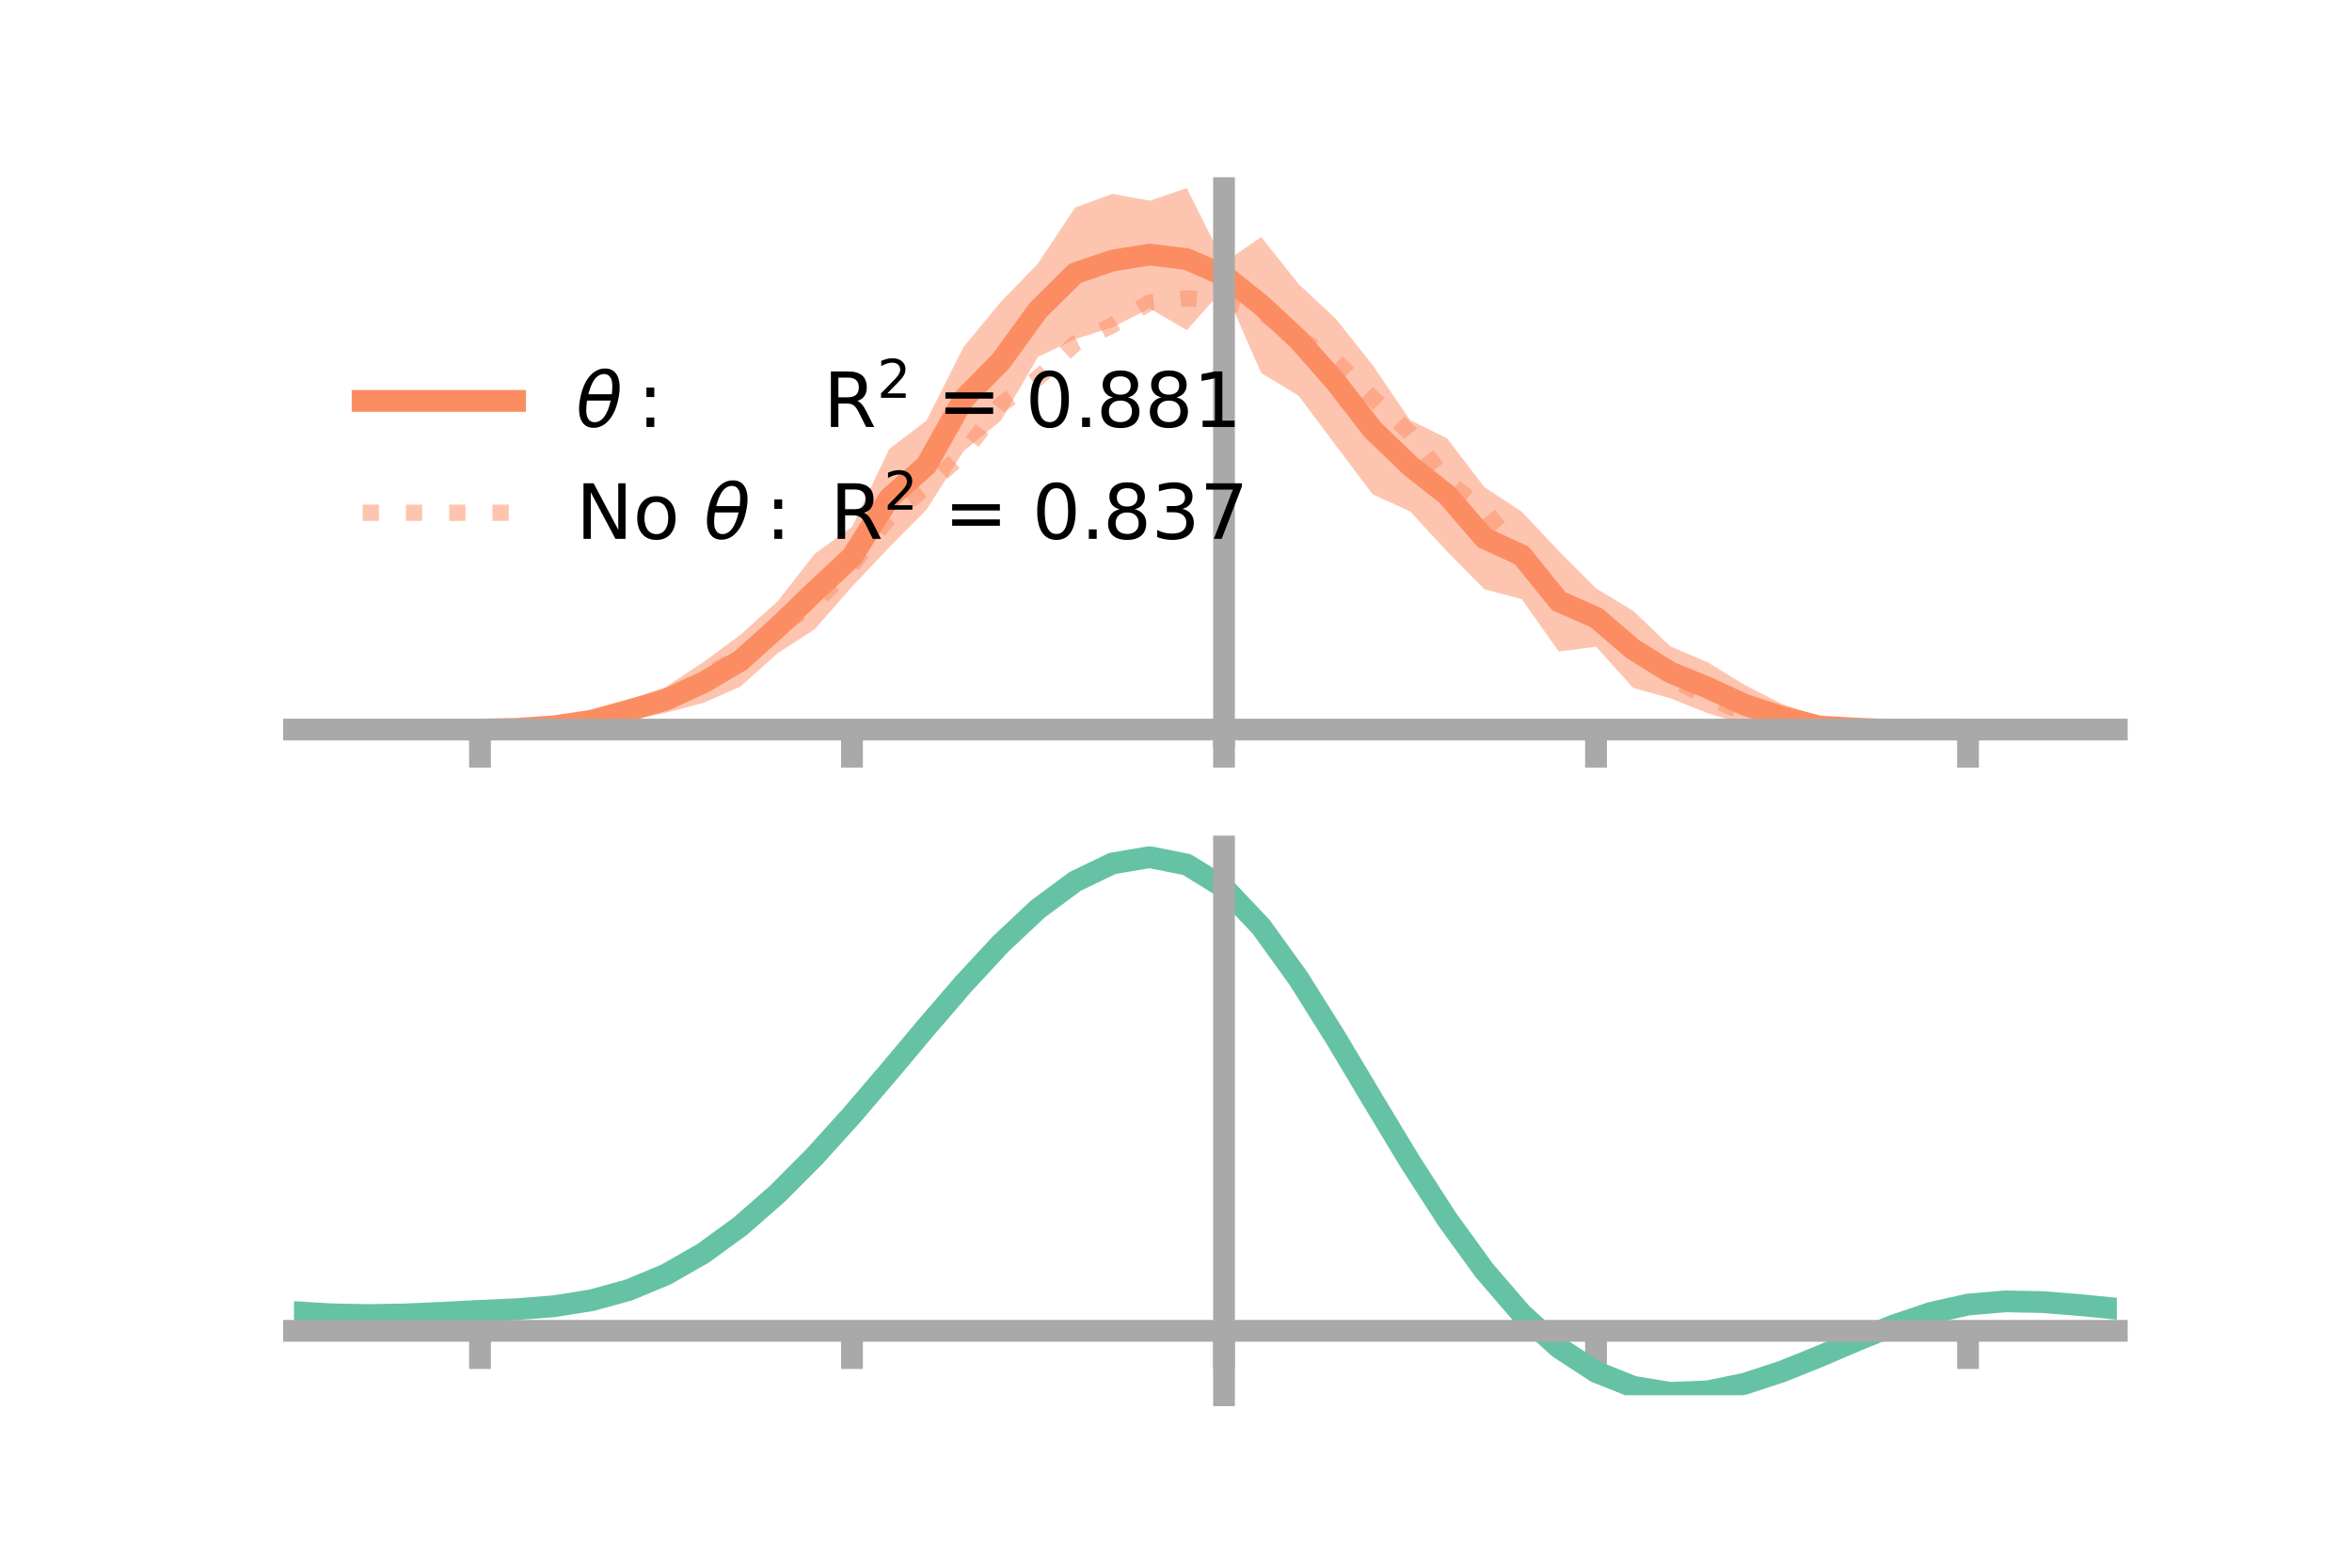 <?xml version="1.0" encoding="utf-8" standalone="no"?>
<!DOCTYPE svg PUBLIC "-//W3C//DTD SVG 1.1//EN"
  "http://www.w3.org/Graphics/SVG/1.1/DTD/svg11.dtd">
<!-- Created with matplotlib (https://matplotlib.org/) -->
<svg height="144pt" version="1.1" viewBox="0 0 216 144" width="216pt" xmlns="http://www.w3.org/2000/svg" xmlns:xlink="http://www.w3.org/1999/xlink">
 <defs>
  <style type="text/css">*{stroke-linecap:butt;stroke-linejoin:round;}</style>
 </defs>
 <g id="figure_1">
  <g id="patch_1">
   <path d="M 0 144 
L 216 144 
L 216 0 
L 0 0 
z
" style="fill:none;"/>
  </g>
  <g id="axes_1">
   <g id="patch_2">
    <path d="M 27 67.68 
L 194.4 67.68 
L 194.4 17.28 
L 27 17.28 
z
" style="fill:none;"/>
   </g>
   <g id="PolyCollection_1">
    <path clip-path="url(#p50fe709714)" d="M 27 67.016 
L 27 67.016 
L 30.416 67.016 
L 33.833 67.016 
L 37.249 67.016 
L 40.665 67.016 
L 44.082 67.015 
L 47.498 66.84 
L 50.914 66.393 
L 54.331 65.573 
L 57.747 64.316 
L 61.163 63.079 
L 64.58 60.829 
L 67.996 58.311 
L 71.412 55.232 
L 74.829 50.861 
L 78.245 48.396 
L 81.661 41.241 
L 85.078 38.64 
L 88.494 31.864 
L 91.91 27.733 
L 95.327 24.202 
L 98.743 19.055 
L 102.159 17.807 
L 105.576 18.434 
L 108.992 17.28 
L 112.408 24.119 
L 115.824 21.767 
L 119.241 26.071 
L 122.657 29.266 
L 126.073 33.555 
L 129.49 38.582 
L 132.906 40.276 
L 136.322 44.749 
L 139.739 46.985 
L 143.155 50.62 
L 146.571 54.048 
L 149.988 56.107 
L 153.404 59.377 
L 156.82 60.827 
L 160.237 62.922 
L 163.653 64.664 
L 167.069 65.787 
L 170.486 66.291 
L 173.902 66.753 
L 177.318 66.941 
L 180.735 67.015 
L 184.151 67.016 
L 187.567 67.016 
L 190.984 67.016 
L 194.4 67.016 
L 194.4 67.016 
L 194.4 67.016 
L 190.984 67.016 
L 187.567 67.016 
L 184.151 67.016 
L 180.735 67.017 
L 177.318 67.154 
L 173.902 67.378 
L 170.486 67.562 
L 167.069 67.68 
L 163.653 67.048 
L 160.237 66.563 
L 156.82 65.507 
L 153.404 64.147 
L 149.988 63.189 
L 146.571 59.405 
L 143.155 59.85 
L 139.739 55.028 
L 136.322 54.121 
L 132.906 50.67 
L 129.49 46.967 
L 126.073 45.418 
L 122.657 40.892 
L 119.241 36.335 
L 115.824 34.265 
L 112.408 26.474 
L 108.992 30.331 
L 105.576 28.332 
L 102.159 30.068 
L 98.743 31.148 
L 95.327 32.774 
L 91.91 38.65 
L 88.494 41.447 
L 85.078 46.831 
L 81.661 50.276 
L 78.245 53.888 
L 74.829 57.792 
L 71.412 60.007 
L 67.996 63.069 
L 64.58 64.57 
L 61.163 65.46 
L 57.747 66.198 
L 54.331 66.833 
L 50.914 67.028 
L 47.498 67.058 
L 44.082 67.017 
L 40.665 67.016 
L 37.249 67.016 
L 33.833 67.016 
L 30.416 67.016 
L 27 67.016 
z
" style="fill:#fc8d62;fill-opacity:0.5;"/>
   </g>
   <g id="matplotlib.axis_1">
    <g id="xtick_1">
     <g id="line2d_1">
      <defs>
       <path d="M 0 0 
L 0 3.5 
" id="mddd02d5829" style="stroke:#a9a9a9;stroke-width:2;"/>
      </defs>
      <g>
       <use style="fill:#a9a9a9;stroke:#a9a9a9;stroke-width:2;" x="44.082" xlink:href="#mddd02d5829" y="67.016"/>
      </g>
     </g>
    </g>
    <g id="xtick_2">
     <g id="line2d_2">
      <g>
       <use style="fill:#a9a9a9;stroke:#a9a9a9;stroke-width:2;" x="78.245" xlink:href="#mddd02d5829" y="67.016"/>
      </g>
     </g>
    </g>
    <g id="xtick_3">
     <g id="line2d_3">
      <g>
       <use style="fill:#a9a9a9;stroke:#a9a9a9;stroke-width:2;" x="112.408" xlink:href="#mddd02d5829" y="67.016"/>
      </g>
     </g>
    </g>
    <g id="xtick_4">
     <g id="line2d_4">
      <g>
       <use style="fill:#a9a9a9;stroke:#a9a9a9;stroke-width:2;" x="146.571" xlink:href="#mddd02d5829" y="67.016"/>
      </g>
     </g>
    </g>
    <g id="xtick_5">
     <g id="line2d_5">
      <g>
       <use style="fill:#a9a9a9;stroke:#a9a9a9;stroke-width:2;" x="180.735" xlink:href="#mddd02d5829" y="67.016"/>
      </g>
     </g>
    </g>
   </g>
   <g id="matplotlib.axis_2"/>
   <g id="line2d_6">
    <path clip-path="url(#p50fe709714)" d="M 27 67.016 
L 30.416 67.016 
L 33.833 67.016 
L 37.249 67.016 
L 40.665 67.016 
L 44.082 67.016 
L 47.498 66.949 
L 50.914 66.71 
L 54.331 66.203 
L 57.747 65.257 
L 61.163 64.27 
L 64.58 62.7 
L 67.996 60.69 
L 71.412 57.619 
L 74.829 54.327 
L 78.245 51.142 
L 81.661 45.758 
L 85.078 42.736 
L 88.494 36.656 
L 91.91 33.191 
L 95.327 28.488 
L 98.743 25.102 
L 102.159 23.937 
L 105.576 23.383 
L 108.992 23.806 
L 112.408 25.296 
L 115.824 28.016 
L 119.241 31.203 
L 122.657 35.079 
L 126.073 39.487 
L 129.49 42.774 
L 132.906 45.473 
L 136.322 49.435 
L 139.739 51.006 
L 143.155 55.235 
L 146.571 56.726 
L 149.988 59.648 
L 153.404 61.762 
L 156.82 63.167 
L 160.237 64.743 
L 163.653 65.856 
L 167.069 66.734 
L 170.486 66.927 
L 173.902 67.065 
L 177.318 67.048 
L 180.735 67.016 
L 184.151 67.016 
L 187.567 67.016 
L 190.984 67.016 
L 194.4 67.016 
" style="fill:none;stroke:#fc8d62;stroke-linecap:square;stroke-width:2;"/>
   </g>
   <g id="line2d_7">
    <path clip-path="url(#p50fe709714)" d="M 27 67.016 
L 30.416 67.016 
L 33.833 67.016 
L 37.249 67.016 
L 40.665 67.016 
L 44.082 67.016 
L 47.498 66.974 
L 50.914 66.649 
L 54.331 66.146 
L 57.747 65.366 
L 61.163 64.178 
L 64.58 62.233 
L 67.996 60.263 
L 71.412 57.716 
L 74.829 55.404 
L 78.245 51.945 
L 81.661 47.473 
L 85.078 44.721 
L 88.494 41.645 
L 91.91 37.165 
L 95.327 34.72 
L 98.743 31.55 
L 102.159 29.87 
L 105.576 27.78 
L 108.992 27.412 
L 112.408 27.603 
L 115.824 28.681 
L 119.241 31.024 
L 122.657 33.139 
L 126.073 36.574 
L 129.49 39.776 
L 132.906 44.239 
L 136.322 46.84 
L 139.739 51.034 
L 143.155 55.152 
L 146.571 57.109 
L 149.988 59.558 
L 153.404 62.288 
L 156.82 64.041 
L 160.237 65.482 
L 163.653 66.119 
L 167.069 66.679 
L 170.486 67.033 
L 173.902 67.131 
L 177.318 67.027 
L 180.735 67.016 
L 184.151 67.016 
L 187.567 67.016 
L 190.984 67.016 
L 194.4 67.016 
" style="fill:none;stroke:#fc8d62;stroke-dasharray:1.5,2.475;stroke-dashoffset:0;stroke-opacity:0.5;stroke-width:1.5;"/>
   </g>
   <g id="patch_3">
    <path d="M 112.408 67.68 
L 112.408 17.28 
" style="fill:none;stroke:#a9a9a9;stroke-linecap:square;stroke-linejoin:miter;stroke-width:2;"/>
   </g>
   <g id="patch_4">
    <path d="M 194.4 67.68 
L 194.4 17.28 
" style="fill:none;"/>
   </g>
   <g id="patch_5">
    <path d="M 27 67.016 
L 194.4 67.016 
" style="fill:none;stroke:#a9a9a9;stroke-linecap:square;stroke-linejoin:miter;stroke-width:2;"/>
   </g>
   <g id="patch_6">
    <path d="M 27 17.28 
L 194.4 17.28 
" style="fill:none;"/>
   </g>
   <g id="legend_1">
    <g id="line2d_8">
     <path d="M 33.3 36.824 
L 47.3 36.824 
" style="fill:none;stroke:#fc8d62;stroke-linecap:square;stroke-width:2;"/>
    </g>
    <g id="line2d_9"/>
    <g id="text_1">
     <!-- $\theta:$      R$^{2}$ = 0.881 -->
     <g transform="translate(52.9 39.274)scale(0.07 -0.07)">
      <defs>
       <path d="M 45.516 34.672 
L 14.453 34.672 
Q 12.359 20.062 14.5 13.875 
Q 17.188 6.25 24.469 6.25 
Q 31.781 6.25 37.359 13.922 
Q 42.234 20.656 45.516 34.672 
z
M 47.016 42.969 
Q 48.344 56.844 46.625 61.719 
Q 43.953 69.438 36.766 69.438 
Q 29.297 69.438 23.828 61.812 
Q 19.531 55.672 16.156 42.969 
z
M 38.188 76.766 
Q 49.906 76.766 54.594 66.406 
Q 59.281 56.109 55.719 37.844 
Q 52.203 19.625 43.453 9.281 
Q 34.766 -1.125 23.047 -1.125 
Q 11.281 -1.125 6.641 9.281 
Q 2 19.625 5.516 37.844 
Q 9.078 56.109 17.719 66.406 
Q 26.422 76.766 38.188 76.766 
z
" id="DejaVuSans-Oblique-952"/>
       <path d="M 11.719 12.406 
L 22.016 12.406 
L 22.016 0 
L 11.719 0 
z
M 11.719 51.703 
L 22.016 51.703 
L 22.016 39.312 
L 11.719 39.312 
z
" id="DejaVuSans-58"/>
       <path id="DejaVuSans-32"/>
       <path d="M 44.391 34.188 
Q 47.562 33.109 50.562 29.594 
Q 53.562 26.078 56.594 19.922 
L 66.609 0 
L 56 0 
L 46.688 18.703 
Q 43.062 26.031 39.672 28.422 
Q 36.281 30.812 30.422 30.812 
L 19.672 30.812 
L 19.672 0 
L 9.812 0 
L 9.812 72.906 
L 32.078 72.906 
Q 44.578 72.906 50.734 67.672 
Q 56.891 62.453 56.891 51.906 
Q 56.891 45.016 53.688 40.469 
Q 50.484 35.938 44.391 34.188 
z
M 19.672 64.797 
L 19.672 38.922 
L 32.078 38.922 
Q 39.203 38.922 42.844 42.219 
Q 46.484 45.516 46.484 51.906 
Q 46.484 58.297 42.844 61.547 
Q 39.203 64.797 32.078 64.797 
z
" id="DejaVuSans-82"/>
       <path d="M 19.188 8.297 
L 53.609 8.297 
L 53.609 0 
L 7.328 0 
L 7.328 8.297 
Q 12.938 14.109 22.625 23.891 
Q 32.328 33.688 34.812 36.531 
Q 39.547 41.844 41.422 45.531 
Q 43.312 49.219 43.312 52.781 
Q 43.312 58.594 39.234 62.25 
Q 35.156 65.922 28.609 65.922 
Q 23.969 65.922 18.812 64.312 
Q 13.672 62.703 7.812 59.422 
L 7.812 69.391 
Q 13.766 71.781 18.938 73 
Q 24.125 74.219 28.422 74.219 
Q 39.75 74.219 46.484 68.547 
Q 53.219 62.891 53.219 53.422 
Q 53.219 48.922 51.531 44.891 
Q 49.859 40.875 45.406 35.406 
Q 44.188 33.984 37.641 27.219 
Q 31.109 20.453 19.188 8.297 
z
" id="DejaVuSans-50"/>
       <path d="M 10.594 45.406 
L 73.188 45.406 
L 73.188 37.203 
L 10.594 37.203 
z
M 10.594 25.484 
L 73.188 25.484 
L 73.188 17.188 
L 10.594 17.188 
z
" id="DejaVuSans-61"/>
       <path d="M 31.781 66.406 
Q 24.172 66.406 20.328 58.906 
Q 16.5 51.422 16.5 36.375 
Q 16.5 21.391 20.328 13.891 
Q 24.172 6.391 31.781 6.391 
Q 39.453 6.391 43.281 13.891 
Q 47.125 21.391 47.125 36.375 
Q 47.125 51.422 43.281 58.906 
Q 39.453 66.406 31.781 66.406 
z
M 31.781 74.219 
Q 44.047 74.219 50.516 64.516 
Q 56.984 54.828 56.984 36.375 
Q 56.984 17.969 50.516 8.266 
Q 44.047 -1.422 31.781 -1.422 
Q 19.531 -1.422 13.062 8.266 
Q 6.594 17.969 6.594 36.375 
Q 6.594 54.828 13.062 64.516 
Q 19.531 74.219 31.781 74.219 
z
" id="DejaVuSans-48"/>
       <path d="M 10.688 12.406 
L 21 12.406 
L 21 0 
L 10.688 0 
z
" id="DejaVuSans-46"/>
       <path d="M 31.781 34.625 
Q 24.75 34.625 20.719 30.859 
Q 16.703 27.094 16.703 20.516 
Q 16.703 13.922 20.719 10.156 
Q 24.75 6.391 31.781 6.391 
Q 38.812 6.391 42.859 10.172 
Q 46.922 13.969 46.922 20.516 
Q 46.922 27.094 42.891 30.859 
Q 38.875 34.625 31.781 34.625 
z
M 21.922 38.812 
Q 15.578 40.375 12.031 44.719 
Q 8.5 49.078 8.5 55.328 
Q 8.5 64.062 14.719 69.141 
Q 20.953 74.219 31.781 74.219 
Q 42.672 74.219 48.875 69.141 
Q 55.078 64.062 55.078 55.328 
Q 55.078 49.078 51.531 44.719 
Q 48 40.375 41.703 38.812 
Q 48.828 37.156 52.797 32.312 
Q 56.781 27.484 56.781 20.516 
Q 56.781 9.906 50.312 4.234 
Q 43.844 -1.422 31.781 -1.422 
Q 19.734 -1.422 13.25 4.234 
Q 6.781 9.906 6.781 20.516 
Q 6.781 27.484 10.781 32.312 
Q 14.797 37.156 21.922 38.812 
z
M 18.312 54.391 
Q 18.312 48.734 21.844 45.562 
Q 25.391 42.391 31.781 42.391 
Q 38.141 42.391 41.719 45.562 
Q 45.312 48.734 45.312 54.391 
Q 45.312 60.062 41.719 63.234 
Q 38.141 66.406 31.781 66.406 
Q 25.391 66.406 21.844 63.234 
Q 18.312 60.062 18.312 54.391 
z
" id="DejaVuSans-56"/>
       <path d="M 12.406 8.297 
L 28.516 8.297 
L 28.516 63.922 
L 10.984 60.406 
L 10.984 69.391 
L 28.422 72.906 
L 38.281 72.906 
L 38.281 8.297 
L 54.391 8.297 
L 54.391 0 
L 12.406 0 
z
" id="DejaVuSans-49"/>
      </defs>
      <use transform="translate(0 0.766)" xlink:href="#DejaVuSans-Oblique-952"/>
      <use transform="translate(80.664 0.766)" xlink:href="#DejaVuSans-58"/>
      <use transform="translate(133.838 0.766)" xlink:href="#DejaVuSans-32"/>
      <use transform="translate(165.625 0.766)" xlink:href="#DejaVuSans-32"/>
      <use transform="translate(197.412 0.766)" xlink:href="#DejaVuSans-32"/>
      <use transform="translate(229.199 0.766)" xlink:href="#DejaVuSans-32"/>
      <use transform="translate(260.986 0.766)" xlink:href="#DejaVuSans-32"/>
      <use transform="translate(292.773 0.766)" xlink:href="#DejaVuSans-32"/>
      <use transform="translate(324.561 0.766)" xlink:href="#DejaVuSans-82"/>
      <use transform="translate(395 39.047)scale(0.7)" xlink:href="#DejaVuSans-50"/>
      <use transform="translate(442.271 0.766)" xlink:href="#DejaVuSans-32"/>
      <use transform="translate(474.058 0.766)" xlink:href="#DejaVuSans-61"/>
      <use transform="translate(557.847 0.766)" xlink:href="#DejaVuSans-32"/>
      <use transform="translate(589.634 0.766)" xlink:href="#DejaVuSans-48"/>
      <use transform="translate(653.257 0.766)" xlink:href="#DejaVuSans-46"/>
      <use transform="translate(682.419 0.766)" xlink:href="#DejaVuSans-56"/>
      <use transform="translate(746.042 0.766)" xlink:href="#DejaVuSans-56"/>
      <use transform="translate(809.665 0.766)" xlink:href="#DejaVuSans-49"/>
     </g>
    </g>
    <g id="line2d_10">
     <path d="M 33.3 47.099 
L 47.3 47.099 
" style="fill:none;stroke:#fc8d62;stroke-dasharray:1.5,2.475;stroke-dashoffset:0;stroke-opacity:0.5;stroke-width:1.5;"/>
    </g>
    <g id="line2d_11"/>
    <g id="text_2">
     <!-- No $\theta:$ R$^{2}$ = 0.837 -->
     <g transform="translate(52.9 49.549)scale(0.07 -0.07)">
      <defs>
       <path d="M 9.812 72.906 
L 23.094 72.906 
L 55.422 11.922 
L 55.422 72.906 
L 64.984 72.906 
L 64.984 0 
L 51.703 0 
L 19.391 60.984 
L 19.391 0 
L 9.812 0 
z
" id="DejaVuSans-78"/>
       <path d="M 30.609 48.391 
Q 23.391 48.391 19.188 42.75 
Q 14.984 37.109 14.984 27.297 
Q 14.984 17.484 19.156 11.844 
Q 23.344 6.203 30.609 6.203 
Q 37.797 6.203 41.984 11.859 
Q 46.188 17.531 46.188 27.297 
Q 46.188 37.016 41.984 42.703 
Q 37.797 48.391 30.609 48.391 
z
M 30.609 56 
Q 42.328 56 49.016 48.375 
Q 55.719 40.766 55.719 27.297 
Q 55.719 13.875 49.016 6.219 
Q 42.328 -1.422 30.609 -1.422 
Q 18.844 -1.422 12.172 6.219 
Q 5.516 13.875 5.516 27.297 
Q 5.516 40.766 12.172 48.375 
Q 18.844 56 30.609 56 
z
" id="DejaVuSans-111"/>
       <path d="M 40.578 39.312 
Q 47.656 37.797 51.625 33 
Q 55.609 28.219 55.609 21.188 
Q 55.609 10.406 48.188 4.484 
Q 40.766 -1.422 27.094 -1.422 
Q 22.516 -1.422 17.656 -0.516 
Q 12.797 0.391 7.625 2.203 
L 7.625 11.719 
Q 11.719 9.328 16.594 8.109 
Q 21.484 6.891 26.812 6.891 
Q 36.078 6.891 40.938 10.547 
Q 45.797 14.203 45.797 21.188 
Q 45.797 27.641 41.281 31.266 
Q 36.766 34.906 28.719 34.906 
L 20.219 34.906 
L 20.219 43.016 
L 29.109 43.016 
Q 36.375 43.016 40.234 45.922 
Q 44.094 48.828 44.094 54.297 
Q 44.094 59.906 40.109 62.906 
Q 36.141 65.922 28.719 65.922 
Q 24.656 65.922 20.016 65.031 
Q 15.375 64.156 9.812 62.312 
L 9.812 71.094 
Q 15.438 72.656 20.344 73.438 
Q 25.25 74.219 29.594 74.219 
Q 40.828 74.219 47.359 69.109 
Q 53.906 64.016 53.906 55.328 
Q 53.906 49.266 50.438 45.094 
Q 46.969 40.922 40.578 39.312 
z
" id="DejaVuSans-51"/>
       <path d="M 8.203 72.906 
L 55.078 72.906 
L 55.078 68.703 
L 28.609 0 
L 18.312 0 
L 43.219 64.594 
L 8.203 64.594 
z
" id="DejaVuSans-55"/>
      </defs>
      <use transform="translate(0 0.766)" xlink:href="#DejaVuSans-78"/>
      <use transform="translate(74.805 0.766)" xlink:href="#DejaVuSans-111"/>
      <use transform="translate(135.986 0.766)" xlink:href="#DejaVuSans-32"/>
      <use transform="translate(167.773 0.766)" xlink:href="#DejaVuSans-Oblique-952"/>
      <use transform="translate(248.438 0.766)" xlink:href="#DejaVuSans-58"/>
      <use transform="translate(301.611 0.766)" xlink:href="#DejaVuSans-32"/>
      <use transform="translate(333.398 0.766)" xlink:href="#DejaVuSans-82"/>
      <use transform="translate(403.838 39.047)scale(0.7)" xlink:href="#DejaVuSans-50"/>
      <use transform="translate(451.108 0.766)" xlink:href="#DejaVuSans-32"/>
      <use transform="translate(482.896 0.766)" xlink:href="#DejaVuSans-61"/>
      <use transform="translate(566.685 0.766)" xlink:href="#DejaVuSans-32"/>
      <use transform="translate(598.472 0.766)" xlink:href="#DejaVuSans-48"/>
      <use transform="translate(662.095 0.766)" xlink:href="#DejaVuSans-46"/>
      <use transform="translate(691.257 0.766)" xlink:href="#DejaVuSans-56"/>
      <use transform="translate(754.88 0.766)" xlink:href="#DejaVuSans-51"/>
      <use transform="translate(818.503 0.766)" xlink:href="#DejaVuSans-55"/>
     </g>
    </g>
   </g>
  </g>
  <g id="axes_2">
   <g id="patch_7">
    <path d="M 27 128.16 
L 194.4 128.16 
L 194.4 77.76 
L 27 77.76 
z
" style="fill:none;"/>
   </g>
   <g id="PolyCollection_2">
    <path clip-path="url(#p3ae0630025)" d="M 27 120.563 
L 27 120.482 
L 30.416 120.695 
L 33.833 120.765 
L 37.249 120.697 
L 40.665 120.535 
L 44.082 120.351 
L 47.498 120.192 
L 50.914 119.916 
L 54.331 119.365 
L 57.747 118.412 
L 61.163 116.965 
L 64.58 114.973 
L 67.996 112.428 
L 71.412 109.362 
L 74.829 105.841 
L 78.245 101.968 
L 81.661 97.871 
L 85.078 93.704 
L 88.494 89.643 
L 91.91 85.877 
L 95.327 82.604 
L 98.743 80.027 
L 102.159 78.347 
L 105.576 77.76 
L 108.992 78.453 
L 112.408 80.594 
L 115.824 84.263 
L 119.241 89.078 
L 122.657 94.598 
L 126.073 100.415 
L 129.49 106.167 
L 132.906 111.557 
L 136.322 116.348 
L 139.739 120.373 
L 143.155 123.531 
L 146.571 125.785 
L 149.988 127.159 
L 153.404 127.725 
L 156.82 127.594 
L 160.237 126.901 
L 163.653 125.799 
L 167.069 124.449 
L 170.486 123.012 
L 173.902 121.648 
L 177.318 120.51 
L 180.735 119.747 
L 184.151 119.457 
L 187.567 119.53 
L 190.984 119.81 
L 194.4 120.163 
L 194.4 120.269 
L 194.4 120.269 
L 190.984 119.94 
L 187.567 119.679 
L 184.151 119.616 
L 180.735 119.911 
L 177.318 120.686 
L 173.902 121.855 
L 170.486 123.267 
L 167.069 124.758 
L 163.653 126.159 
L 160.237 127.299 
L 156.82 128.016 
L 153.404 128.16 
L 149.988 127.603 
L 146.571 126.251 
L 143.155 124.047 
L 139.739 120.979 
L 136.322 117.083 
L 132.906 112.451 
L 129.49 107.24 
L 126.073 101.672 
L 122.657 96.036 
L 119.241 90.681 
L 115.824 86.007 
L 112.408 82.446 
L 108.992 80.374 
L 105.576 79.706 
L 102.159 80.274 
L 98.743 81.892 
L 95.327 84.369 
L 91.91 87.508 
L 88.494 91.112 
L 85.078 94.992 
L 81.661 98.966 
L 78.245 102.869 
L 74.829 106.556 
L 71.412 109.907 
L 67.996 112.829 
L 64.58 115.261 
L 61.163 117.174 
L 57.747 118.576 
L 54.331 119.507 
L 50.914 120.046 
L 47.498 120.311 
L 44.082 120.46 
L 40.665 120.627 
L 37.249 120.771 
L 33.833 120.826 
L 30.416 120.758 
L 27 120.563 
z
" style="fill:#66c2a5;fill-opacity:0.5;"/>
   </g>
   <g id="matplotlib.axis_3">
    <g id="xtick_6">
     <g id="line2d_12">
      <g>
       <use style="fill:#a9a9a9;stroke:#a9a9a9;stroke-width:2;" x="44.082" xlink:href="#mddd02d5829" y="122.245"/>
      </g>
     </g>
    </g>
    <g id="xtick_7">
     <g id="line2d_13">
      <g>
       <use style="fill:#a9a9a9;stroke:#a9a9a9;stroke-width:2;" x="78.245" xlink:href="#mddd02d5829" y="122.245"/>
      </g>
     </g>
    </g>
    <g id="xtick_8">
     <g id="line2d_14">
      <g>
       <use style="fill:#a9a9a9;stroke:#a9a9a9;stroke-width:2;" x="112.408" xlink:href="#mddd02d5829" y="122.245"/>
      </g>
     </g>
    </g>
    <g id="xtick_9">
     <g id="line2d_15">
      <g>
       <use style="fill:#a9a9a9;stroke:#a9a9a9;stroke-width:2;" x="146.571" xlink:href="#mddd02d5829" y="122.245"/>
      </g>
     </g>
    </g>
    <g id="xtick_10">
     <g id="line2d_16">
      <g>
       <use style="fill:#a9a9a9;stroke:#a9a9a9;stroke-width:2;" x="180.735" xlink:href="#mddd02d5829" y="122.245"/>
      </g>
     </g>
    </g>
   </g>
   <g id="matplotlib.axis_4"/>
   <g id="line2d_17">
    <path clip-path="url(#p3ae0630025)" d="M 27 120.522 
L 30.416 120.726 
L 33.833 120.795 
L 37.249 120.734 
L 40.665 120.581 
L 44.082 120.406 
L 47.498 120.252 
L 50.914 119.981 
L 54.331 119.436 
L 57.747 118.494 
L 61.163 117.07 
L 64.58 115.117 
L 67.996 112.629 
L 71.412 109.635 
L 74.829 106.199 
L 78.245 102.418 
L 81.661 98.418 
L 85.078 94.348 
L 88.494 90.378 
L 91.91 86.692 
L 95.327 83.487 
L 98.743 80.96 
L 102.159 79.31 
L 105.576 78.733 
L 108.992 79.413 
L 112.408 81.52 
L 115.824 85.135 
L 119.241 89.879 
L 122.657 95.317 
L 126.073 101.043 
L 129.49 106.704 
L 132.906 112.004 
L 136.322 116.715 
L 139.739 120.676 
L 143.155 123.789 
L 146.571 126.018 
L 149.988 127.381 
L 153.404 127.942 
L 156.82 127.805 
L 160.237 127.1 
L 163.653 125.979 
L 167.069 124.603 
L 170.486 123.14 
L 173.902 121.752 
L 177.318 120.598 
L 180.735 119.829 
L 184.151 119.537 
L 187.567 119.604 
L 190.984 119.875 
L 194.4 120.216 
" style="fill:none;stroke:#66c2a5;stroke-linecap:square;stroke-width:2;"/>
   </g>
   <g id="patch_8">
    <path d="M 112.408 128.16 
L 112.408 77.76 
" style="fill:none;stroke:#a9a9a9;stroke-linecap:square;stroke-linejoin:miter;stroke-width:2;"/>
   </g>
   <g id="patch_9">
    <path d="M 194.4 128.16 
L 194.4 77.76 
" style="fill:none;"/>
   </g>
   <g id="patch_10">
    <path d="M 27 122.245 
L 194.4 122.245 
" style="fill:none;stroke:#a9a9a9;stroke-linecap:square;stroke-linejoin:miter;stroke-width:2;"/>
   </g>
   <g id="patch_11">
    <path d="M 27 77.76 
L 194.4 77.76 
" style="fill:none;"/>
   </g>
  </g>
 </g>
 <defs>
  <clipPath id="p50fe709714">
   <rect height="50.4" width="167.4" x="27" y="17.28"/>
  </clipPath>
  <clipPath id="p3ae0630025">
   <rect height="50.4" width="167.4" x="27" y="77.76"/>
  </clipPath>
 </defs>
</svg>
